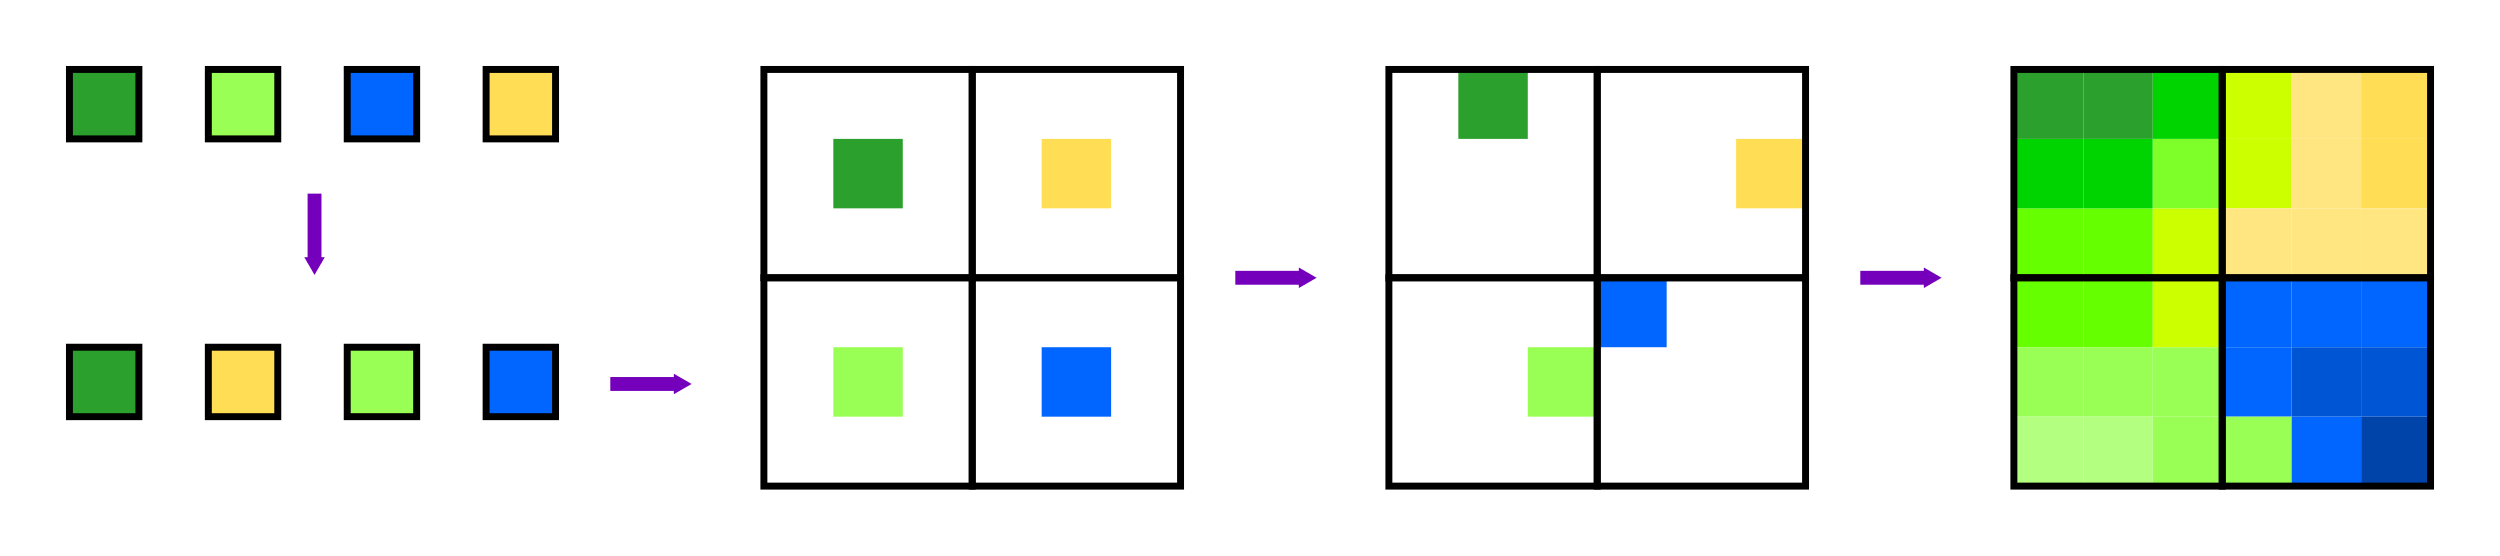 <?xml version="1.0" encoding="UTF-8" standalone="no"?>
<!-- Created with Inkscape (http://www.inkscape.org/) -->

<svg
   xmlns:dc="http://purl.org/dc/elements/1.1/"
   xmlns:cc="http://creativecommons.org/ns#"
   xmlns:rdf="http://www.w3.org/1999/02/22-rdf-syntax-ns#"
   xmlns:svg="http://www.w3.org/2000/svg"
   xmlns="http://www.w3.org/2000/svg"
   xmlns:sodipodi="http://sodipodi.sourceforge.net/DTD/sodipodi-0.dtd"
   xmlns:inkscape="http://www.inkscape.org/namespaces/inkscape"
   width="18cm"
   height="4cm"
   viewBox="0 0 180 40"
   version="1.1"
   id="svg8"
   inkscape:version="0.92.2 5c3e80d, 2017-08-06"
   sodipodi:docname="shuffle_terrain.svg"
   inkscape:export-filename="/Users/pmawhort/projects/anarchy/presentations/pcg2019/res/shuffle_terrain.png"
   inkscape:export-xdpi="120.015"
   inkscape:export-ydpi="120.015">
  <defs
     id="defs2">
    <marker
       inkscape:isstock="true"
       style="overflow:visible"
       id="marker7391"
       refX="0"
       refY="0"
       orient="auto"
       inkscape:stockid="TriangleOutM">
      <path
         transform="scale(0.4)"
         style="fill:#7400bb;fill-opacity:1;fill-rule:evenodd;stroke:#7400bb;stroke-width:1pt;stroke-opacity:1"
         d="M 5.77,0 -2.88,5 V -5 Z"
         id="path7389"
         inkscape:connector-curvature="0" />
    </marker>
    <marker
       inkscape:isstock="true"
       style="overflow:visible"
       id="marker7297"
       refX="0"
       refY="0"
       orient="auto"
       inkscape:stockid="TriangleOutM">
      <path
         transform="scale(0.4)"
         style="fill:#7400bb;fill-opacity:1;fill-rule:evenodd;stroke:#7400bb;stroke-width:1pt;stroke-opacity:1"
         d="M 5.77,0 -2.88,5 V -5 Z"
         id="path7295"
         inkscape:connector-curvature="0" />
    </marker>
    <marker
       inkscape:isstock="true"
       style="overflow:visible"
       id="marker7215"
       refX="0"
       refY="0"
       orient="auto"
       inkscape:stockid="TriangleOutM">
      <path
         transform="scale(0.4)"
         style="fill:#7400bb;fill-opacity:1;fill-rule:evenodd;stroke:#7400bb;stroke-width:1pt;stroke-opacity:1"
         d="M 5.77,0 -2.88,5 V -5 Z"
         id="path7213"
         inkscape:connector-curvature="0" />
    </marker>
    <marker
       inkscape:stockid="TriangleOutM"
       orient="auto"
       refY="0"
       refX="0"
       id="TriangleOutM"
       style="overflow:visible"
       inkscape:isstock="true">
      <path
         id="path5240"
         d="M 5.77,0 -2.88,5 V -5 Z"
         style="fill:#b700fe;fill-opacity:1;fill-rule:evenodd;stroke:#b700fe;stroke-width:1pt;stroke-opacity:1"
         transform="scale(0.4)"
         inkscape:connector-curvature="0" />
    </marker>
    <marker
       inkscape:stockid="TriangleOutL"
       orient="auto"
       refY="0"
       refX="0"
       id="TriangleOutL"
       style="overflow:visible"
       inkscape:isstock="true">
      <path
         id="path5237"
         d="M 5.77,0 -2.88,5 V -5 Z"
         style="fill:#b700fe;fill-opacity:1;fill-rule:evenodd;stroke:#b700fe;stroke-width:1pt;stroke-opacity:1"
         transform="scale(0.8)"
         inkscape:connector-curvature="0" />
    </marker>
    <marker
       inkscape:stockid="Arrow2Lend"
       orient="auto"
       refY="0"
       refX="0"
       id="Arrow2Lend"
       style="overflow:visible"
       inkscape:isstock="true">
      <path
         id="path5116"
         style="fill:#b700fe;fill-opacity:1;fill-rule:evenodd;stroke:#b700fe;stroke-width:0.625;stroke-linejoin:round;stroke-opacity:1"
         d="M 8.719,4.034 -2.207,0.016 8.719,-4.002 c -1.745,2.372 -1.735,5.617 -6e-7,8.035 z"
         transform="matrix(-1.1,0,0,-1.1,-1.1,0)"
         inkscape:connector-curvature="0" />
    </marker>
    <marker
       inkscape:stockid="Arrow2Send"
       orient="auto"
       refY="0"
       refX="0"
       id="Arrow2Send"
       style="overflow:visible"
       inkscape:isstock="true">
      <path
         id="path5128"
         style="fill:#b700fe;fill-opacity:1;fill-rule:evenodd;stroke:#b700fe;stroke-width:0.625;stroke-linejoin:round;stroke-opacity:1"
         d="M 8.719,4.034 -2.207,0.016 8.719,-4.002 c -1.745,2.372 -1.735,5.617 -6e-7,8.035 z"
         transform="matrix(-0.3,0,0,-0.3,0.69,0)"
         inkscape:connector-curvature="0" />
    </marker>
    <marker
       inkscape:stockid="Arrow1Mend"
       orient="auto"
       refY="0"
       refX="0"
       id="marker5411"
       style="overflow:visible"
       inkscape:isstock="true">
      <path
         id="path5409"
         d="M 0,0 5,-5 -12.5,0 5,5 Z"
         style="fill:#b700fe;fill-opacity:1;fill-rule:evenodd;stroke:#b700fe;stroke-width:1pt;stroke-opacity:1"
         transform="matrix(-0.4,0,0,-0.4,-4,0)"
         inkscape:connector-curvature="0" />
    </marker>
    <marker
       inkscape:stockid="Arrow1Send"
       orient="auto"
       refY="0"
       refX="0"
       id="Arrow1Send"
       style="overflow:visible"
       inkscape:isstock="true">
      <path
         id="path5110"
         d="M 0,0 5,-5 -12.5,0 5,5 Z"
         style="fill:#000000;fill-opacity:1;fill-rule:evenodd;stroke:#000000;stroke-width:1pt;stroke-opacity:1"
         transform="matrix(-0.2,0,0,-0.2,-1.2,0)"
         inkscape:connector-curvature="0" />
    </marker>
    <marker
       inkscape:stockid="Arrow1Mend"
       orient="auto"
       refY="0"
       refX="0"
       id="Arrow1Mend"
       style="overflow:visible"
       inkscape:isstock="true">
      <path
         id="path5104"
         d="M 0,0 5,-5 -12.5,0 5,5 Z"
         style="fill:#000000;fill-opacity:1;fill-rule:evenodd;stroke:#000000;stroke-width:1pt;stroke-opacity:1"
         transform="matrix(-0.4,0,0,-0.4,-4,0)"
         inkscape:connector-curvature="0" />
    </marker>
    <marker
       inkscape:stockid="TriangleOutM"
       orient="auto"
       refY="0"
       refX="0"
       id="TriangleOutM-5"
       style="overflow:visible"
       inkscape:isstock="true">
      <path
         inkscape:connector-curvature="0"
         id="path5240-3"
         d="M 5.77,0 -2.88,5 V -5 Z"
         style="fill:#b700fe;fill-opacity:1;fill-rule:evenodd;stroke:#b700fe;stroke-width:1pt;stroke-opacity:1"
         transform="scale(0.4)" />
    </marker>
    <marker
       inkscape:stockid="TriangleOutM"
       orient="auto"
       refY="0"
       refX="0"
       id="TriangleOutM-5-4"
       style="overflow:visible"
       inkscape:isstock="true"
       inkscape:collect="always">
      <path
         inkscape:connector-curvature="0"
         id="path5240-3-3"
         d="M 5.77,0 -2.88,5 V -5 Z"
         style="fill:#7400bb;fill-opacity:1;fill-rule:evenodd;stroke:#7400bb;stroke-width:1pt;stroke-opacity:1"
         transform="scale(0.4)" />
    </marker>
    <marker
       inkscape:stockid="TriangleOutM"
       orient="auto"
       refY="0"
       refX="0"
       id="TriangleOutM-59"
       style="overflow:visible"
       inkscape:isstock="true">
      <path
         id="path5240-5"
         d="M 5.77,0 -2.88,5 V -5 Z"
         style="fill:none;fill-opacity:1;fill-rule:evenodd;stroke:#7400bb;stroke-width:1pt;stroke-opacity:1"
         transform="scale(0.4)"
         inkscape:connector-curvature="0" />
    </marker>
    <marker
       inkscape:stockid="TriangleOutM"
       orient="auto"
       refY="0"
       refX="0"
       id="TriangleOutM-8"
       style="overflow:visible"
       inkscape:isstock="true">
      <path
         id="path5240-35"
         d="M 5.77,0 -2.88,5 V -5 Z"
         style="fill:#b700fe;fill-opacity:1;fill-rule:evenodd;stroke:#b700fe;stroke-width:1pt;stroke-opacity:1"
         transform="scale(0.4)"
         inkscape:connector-curvature="0" />
    </marker>
  </defs>
  <sodipodi:namedview
     id="base"
     pagecolor="#ffffff"
     bordercolor="#666666"
     borderopacity="1.0"
     inkscape:pageopacity="0.0"
     inkscape:pageshadow="2"
     inkscape:zoom="1"
     inkscape:cx="400.07143"
     inkscape:cy="91.670605"
     inkscape:document-units="cm"
     inkscape:current-layer="layer1"
     showgrid="true"
     units="cm"
     inkscape:window-width="1440"
     inkscape:window-height="775"
     inkscape:window-x="-1"
     inkscape:window-y="0"
     inkscape:window-maximized="0">
    <inkscape:grid
       type="xygrid"
       id="grid12"
       units="cm"
       spacingx="5"
       spacingy="5" />
  </sodipodi:namedview>
  <g
     inkscape:label="Layer 1"
     inkscape:groupmode="layer"
     id="layer1"
     transform="translate(0,-257)">
    <rect
       style="fill:#ccff00;fill-opacity:1;stroke:none;stroke-width:1.411;stroke-miterlimit:4;stroke-dasharray:none;stroke-opacity:1"
       id="rect10-8-3-7-2-7-8-3"
       width="5"
       height="5"
       x="160"
       y="262" />
    <rect
       style="fill:#ccff00;fill-opacity:1;stroke:none;stroke-width:1.411;stroke-miterlimit:4;stroke-dasharray:none;stroke-opacity:1"
       id="rect10-8-3-7-2-7-8-8"
       width="5"
       height="5"
       x="160"
       y="267" />
    <rect
       style="fill:#99ff55;fill-opacity:1;stroke:none;stroke-width:1.411;stroke-miterlimit:4;stroke-dasharray:none;stroke-opacity:1"
       id="rect10"
       width="5"
       height="5"
       x="15"
       y="262" />
    <rect
       style="fill:#ffdd55;fill-opacity:1;stroke:none;stroke-width:1.411;stroke-miterlimit:4;stroke-dasharray:none;stroke-opacity:1"
       id="rect10-7"
       width="5"
       height="5"
       x="35"
       y="262" />
    <rect
       style="fill:#0066ff;fill-opacity:1;stroke:none;stroke-width:1.411;stroke-miterlimit:4;stroke-dasharray:none;stroke-opacity:1"
       id="rect10-7-9"
       width="5"
       height="5"
       x="25"
       y="262" />
    <rect
       style="fill:#2ca02c;fill-opacity:1;stroke:none;stroke-width:1.411;stroke-miterlimit:4;stroke-dasharray:none;stroke-opacity:1"
       id="rect10-7-9-3"
       width="5"
       height="5"
       x="5"
       y="262" />
    <rect
       style="fill:#99ff55;fill-opacity:1;stroke:none;stroke-width:1.411;stroke-miterlimit:4;stroke-dasharray:none;stroke-opacity:1"
       id="rect10-8"
       width="5"
       height="5"
       x="60"
       y="282" />
    <rect
       style="fill:#ffdd55;fill-opacity:1;stroke:none;stroke-width:1.411;stroke-miterlimit:4;stroke-dasharray:none;stroke-opacity:1"
       id="rect10-7-0"
       width="5"
       height="5"
       x="75"
       y="267" />
    <rect
       style="fill:#0066ff;fill-opacity:1;stroke:none;stroke-width:1.411;stroke-miterlimit:4;stroke-dasharray:none;stroke-opacity:1"
       id="rect10-7-9-2"
       width="5"
       height="5"
       x="75"
       y="282" />
    <rect
       style="fill:#2ca02c;fill-opacity:1;stroke:none;stroke-width:1.411;stroke-miterlimit:4;stroke-dasharray:none;stroke-opacity:1"
       id="rect10-7-9-3-4"
       width="5"
       height="5"
       x="60"
       y="267" />
    <rect
       style="fill:none;fill-opacity:1;stroke:#000000;stroke-width:0.5;stroke-miterlimit:4;stroke-dasharray:none;stroke-opacity:1"
       id="rect4577"
       width="15"
       height="15"
       x="55"
       y="262" />
    <rect
       style="fill:none;fill-opacity:1;stroke:#000000;stroke-width:0.5;stroke-miterlimit:4;stroke-dasharray:none;stroke-opacity:1"
       id="rect4577-8"
       width="15"
       height="15"
       x="70"
       y="262" />
    <rect
       style="fill:none;fill-opacity:1;stroke:#000000;stroke-width:0.5;stroke-miterlimit:4;stroke-dasharray:none;stroke-opacity:1"
       id="rect4577-3"
       width="15"
       height="15"
       x="55"
       y="277" />
    <rect
       style="fill:none;fill-opacity:1;stroke:#000000;stroke-width:0.5;stroke-miterlimit:4;stroke-dasharray:none;stroke-opacity:1"
       id="rect4577-9"
       width="15"
       height="15"
       x="70"
       y="277" />
    <rect
       style="fill:none;fill-opacity:1;stroke:#000000;stroke-width:0.5;stroke-miterlimit:4;stroke-dasharray:none;stroke-opacity:1"
       id="rect10-7-9-3-0"
       width="5"
       height="5"
       x="5"
       y="262" />
    <rect
       style="fill:none;fill-opacity:1;stroke:#000000;stroke-width:0.5;stroke-miterlimit:4;stroke-dasharray:none;stroke-opacity:1"
       id="rect10-7-9-3-0-5"
       width="5"
       height="5"
       x="15"
       y="262" />
    <rect
       style="fill:none;fill-opacity:1;stroke:#000000;stroke-width:0.5;stroke-miterlimit:4;stroke-dasharray:none;stroke-opacity:1"
       id="rect10-7-9-3-0-2"
       width="5"
       height="5"
       x="25"
       y="262" />
    <rect
       style="fill:none;fill-opacity:1;stroke:#000000;stroke-width:0.5;stroke-miterlimit:4;stroke-dasharray:none;stroke-opacity:1"
       id="rect10-7-9-3-0-27"
       width="5"
       height="5"
       x="35"
       y="262" />
    <rect
       style="fill:#99ff55;fill-opacity:1;stroke:none;stroke-width:1.411;stroke-miterlimit:4;stroke-dasharray:none;stroke-opacity:1"
       id="rect10-8-3"
       width="5"
       height="5"
       x="110"
       y="282" />
    <rect
       style="fill:#ffdd55;fill-opacity:1;stroke:none;stroke-width:1.411;stroke-miterlimit:4;stroke-dasharray:none;stroke-opacity:1"
       id="rect10-7-0-7"
       width="5"
       height="5"
       x="125"
       y="267" />
    <rect
       style="fill:#0066ff;fill-opacity:1;stroke:none;stroke-width:1.411;stroke-miterlimit:4;stroke-dasharray:none;stroke-opacity:1"
       id="rect10-7-9-2-9"
       width="5"
       height="5"
       x="115"
       y="277" />
    <rect
       style="fill:#2ca02c;fill-opacity:1;stroke:none;stroke-width:1.411;stroke-miterlimit:4;stroke-dasharray:none;stroke-opacity:1"
       id="rect10-7-9-3-4-0"
       width="5"
       height="5"
       x="105"
       y="262" />
    <rect
       style="fill:none;fill-opacity:1;stroke:#000000;stroke-width:0.5;stroke-miterlimit:4;stroke-dasharray:none;stroke-opacity:1"
       id="rect4577-2"
       width="15"
       height="15"
       x="100"
       y="262" />
    <rect
       style="fill:none;fill-opacity:1;stroke:#000000;stroke-width:0.5;stroke-miterlimit:4;stroke-dasharray:none;stroke-opacity:1"
       id="rect4577-8-3"
       width="15"
       height="15"
       x="115"
       y="262" />
    <rect
       style="fill:none;fill-opacity:1;stroke:#000000;stroke-width:0.5;stroke-miterlimit:4;stroke-dasharray:none;stroke-opacity:1"
       id="rect4577-3-9"
       width="15"
       height="15"
       x="100"
       y="277" />
    <rect
       style="fill:none;fill-opacity:1;stroke:#000000;stroke-width:0.5;stroke-miterlimit:4;stroke-dasharray:none;stroke-opacity:1"
       id="rect4577-9-9"
       width="15"
       height="15"
       x="115"
       y="277" />
    <rect
       style="fill:#99ff55;fill-opacity:1;stroke:none;stroke-width:1.411;stroke-miterlimit:4;stroke-dasharray:none;stroke-opacity:1"
       id="rect10-8-3-7"
       width="5"
       height="5"
       x="155"
       y="282" />
    <rect
       style="fill:#ffdd55;fill-opacity:1;stroke:none;stroke-width:1.411;stroke-miterlimit:4;stroke-dasharray:none;stroke-opacity:1"
       id="rect10-7-0-7-0"
       width="5"
       height="5"
       x="170"
       y="267" />
    <rect
       style="fill:#0066ff;fill-opacity:1;stroke:none;stroke-width:1.411;stroke-miterlimit:4;stroke-dasharray:none;stroke-opacity:1"
       id="rect10-7-9-2-9-3"
       width="5"
       height="5"
       x="160"
       y="277" />
    <rect
       style="fill:#2ca02c;fill-opacity:1;stroke:none;stroke-width:1.411;stroke-miterlimit:4;stroke-dasharray:none;stroke-opacity:1"
       id="rect10-7-9-3-4-0-9"
       width="5"
       height="5"
       x="150"
       y="262" />
    <rect
       style="fill:#0055d4;fill-opacity:1;stroke:none;stroke-width:1.411;stroke-miterlimit:4;stroke-dasharray:none;stroke-opacity:1"
       id="rect10-7-9-2-9-3-6"
       width="5"
       height="5"
       x="165"
       y="282" />
    <rect
       style="fill:#0066ff;fill-opacity:1;stroke:none;stroke-width:1.411;stroke-miterlimit:4;stroke-dasharray:none;stroke-opacity:1"
       id="rect10-7-9-2-9-3-2"
       width="5"
       height="5"
       x="165"
       y="277" />
    <rect
       style="fill:#0066ff;fill-opacity:1;stroke:none;stroke-width:1.411;stroke-miterlimit:4;stroke-dasharray:none;stroke-opacity:1"
       id="rect10-7-9-2-9-3-7"
       width="5"
       height="5"
       x="160"
       y="282" />
    <rect
       style="fill:#0055d4;fill-opacity:1;stroke:none;stroke-width:1.411;stroke-miterlimit:4;stroke-dasharray:none;stroke-opacity:1"
       id="rect10-7-9-2-9-3-6-3"
       width="5"
       height="5"
       x="170"
       y="282" />
    <rect
       style="fill:#0044aa;fill-opacity:1;stroke:none;stroke-width:1.411;stroke-miterlimit:4;stroke-dasharray:none;stroke-opacity:1"
       id="rect10-7-9-2-9-3-6-9"
       width="5"
       height="5"
       x="170"
       y="287" />
    <rect
       style="fill:#0066ff;fill-opacity:1;stroke:none;stroke-width:1.411;stroke-miterlimit:4;stroke-dasharray:none;stroke-opacity:1"
       id="rect10-7-9-2-9-3-2-9"
       width="5"
       height="5"
       x="170"
       y="277" />
    <rect
       style="fill:#99ff55;fill-opacity:1;stroke:none;stroke-width:1.411;stroke-miterlimit:4;stroke-dasharray:none;stroke-opacity:1"
       id="rect10-8-3-7-7"
       width="5"
       height="5"
       x="155"
       y="287" />
    <rect
       style="fill:#66ff00;fill-opacity:1;stroke:none;stroke-width:1.411;stroke-miterlimit:4;stroke-dasharray:none;stroke-opacity:1"
       id="rect10-8-3-7-2"
       width="5"
       height="5"
       x="150"
       y="277" />
    <rect
       style="fill:#66ff00;fill-opacity:1;stroke:none;stroke-width:1.411;stroke-miterlimit:4;stroke-dasharray:none;stroke-opacity:1"
       id="rect10-8-3-7-3"
       width="5"
       height="5"
       x="145"
       y="277" />
    <rect
       style="fill:#99ff55;fill-opacity:1;stroke:none;stroke-width:1.411;stroke-miterlimit:4;stroke-dasharray:none;stroke-opacity:1"
       id="rect10-8-3-7-6"
       width="5"
       height="5"
       x="145"
       y="282" />
    <rect
       style="fill:#99ff55;fill-opacity:1;stroke:none;stroke-width:1.411;stroke-miterlimit:4;stroke-dasharray:none;stroke-opacity:1"
       id="rect10-8-3-7-5"
       width="5"
       height="5"
       x="150"
       y="282" />
    <rect
       style="fill:#b3ff80;fill-opacity:1;stroke:none;stroke-width:1.411;stroke-miterlimit:4;stroke-dasharray:none;stroke-opacity:1"
       id="rect10-8-3-7-58"
       width="5"
       height="5"
       x="145"
       y="287" />
    <rect
       style="fill:#b3ff80;fill-opacity:1;stroke:none;stroke-width:1.411;stroke-miterlimit:4;stroke-dasharray:none;stroke-opacity:1"
       id="rect10-8-3-7-1"
       width="5"
       height="5"
       x="150"
       y="287" />
    <rect
       style="fill:#99ff55;fill-opacity:1;stroke:none;stroke-width:1.411;stroke-miterlimit:4;stroke-dasharray:none;stroke-opacity:1"
       id="rect10-8-3-7-4"
       width="5"
       height="5"
       x="160"
       y="287" />
    <rect
       style="fill:#ccff00;fill-opacity:1;stroke:none;stroke-width:1.411;stroke-miterlimit:4;stroke-dasharray:none;stroke-opacity:1"
       id="rect10-8-3-7-2-7"
       width="5"
       height="5"
       x="155"
       y="277" />
    <rect
       style="fill:#66ff00;fill-opacity:1;stroke:none;stroke-width:1.411;stroke-miterlimit:4;stroke-dasharray:none;stroke-opacity:1"
       id="rect10-8-3-7-2-7-1"
       width="5"
       height="5"
       x="145"
       y="272" />
    <rect
       style="fill:#66ff00;fill-opacity:1;stroke:none;stroke-width:1.411;stroke-miterlimit:4;stroke-dasharray:none;stroke-opacity:1"
       id="rect10-8-3-7-2-7-3"
       width="5"
       height="5"
       x="150"
       y="272" />
    <rect
       style="fill:#ccff00;fill-opacity:1;stroke:none;stroke-width:1.411;stroke-miterlimit:4;stroke-dasharray:none;stroke-opacity:1"
       id="rect10-8-3-7-2-7-8"
       width="5"
       height="5"
       x="155"
       y="272" />
    <rect
       style="fill:#00d400;fill-opacity:1;stroke:none;stroke-width:1.411;stroke-miterlimit:4;stroke-dasharray:none;stroke-opacity:1"
       id="rect10-7-9-3-4-0-9-4"
       width="5"
       height="5"
       x="150"
       y="267" />
    <rect
       style="fill:#7fff2a;fill-opacity:1;stroke:none;stroke-width:1.411;stroke-miterlimit:4;stroke-dasharray:none;stroke-opacity:1"
       id="rect10-7-9-3-4-0-9-4-8"
       width="5"
       height="5"
       x="155"
       y="267" />
    <rect
       style="fill:#00d400;fill-opacity:1;stroke:none;stroke-width:1.411;stroke-miterlimit:4;stroke-dasharray:none;stroke-opacity:1"
       id="rect10-7-9-3-4-0-9-4-0"
       width="5"
       height="5"
       x="145"
       y="267" />
    <rect
       style="fill:#00d400;fill-opacity:1;stroke:none;stroke-width:1.411;stroke-miterlimit:4;stroke-dasharray:none;stroke-opacity:1"
       id="rect10-7-9-3-4-0-9-46"
       width="5"
       height="5"
       x="155"
       y="262" />
    <rect
       style="fill:#2ca02c;fill-opacity:1;stroke:none;stroke-width:1.411;stroke-miterlimit:4;stroke-dasharray:none;stroke-opacity:1"
       id="rect10-7-9-3-4-0-9-0"
       width="5"
       height="5"
       x="145"
       y="262" />
    <rect
       style="fill:#ffdd55;fill-opacity:1;stroke:none;stroke-width:1.411;stroke-miterlimit:4;stroke-dasharray:none;stroke-opacity:1"
       id="rect10-7-0-7-0-2"
       width="5"
       height="5"
       x="170"
       y="262" />
    <rect
       style="fill:#ffe680;fill-opacity:1;stroke:none;stroke-width:1.411;stroke-miterlimit:4;stroke-dasharray:none;stroke-opacity:1"
       id="rect10-7-0-7-0-9"
       width="5"
       height="5"
       x="160"
       y="272" />
    <rect
       style="fill:#ffe680;fill-opacity:1;stroke:none;stroke-width:1.411;stroke-miterlimit:4;stroke-dasharray:none;stroke-opacity:1"
       id="rect10-7-0-7-0-9-3"
       width="5"
       height="5"
       x="165"
       y="272" />
    <rect
       style="fill:#ffe680;fill-opacity:1;stroke:none;stroke-width:1.411;stroke-miterlimit:4;stroke-dasharray:none;stroke-opacity:1"
       id="rect10-7-0-7-0-9-7"
       width="5"
       height="5"
       x="170"
       y="272" />
    <rect
       style="fill:#0066ff;fill-opacity:1;stroke:none;stroke-width:1.411;stroke-miterlimit:4;stroke-dasharray:none;stroke-opacity:1"
       id="rect10-7-9-2-9-3-7-8"
       width="5"
       height="5"
       x="165"
       y="287" />
    <rect
       style="fill:none;fill-opacity:1;stroke:#000000;stroke-width:0.5;stroke-miterlimit:4;stroke-dasharray:none;stroke-opacity:1"
       id="rect4577-9-9-7"
       width="15"
       height="15"
       x="160"
       y="277" />
    <rect
       style="fill:none;fill-opacity:1;stroke:#000000;stroke-width:0.5;stroke-miterlimit:4;stroke-dasharray:none;stroke-opacity:1"
       id="rect4577-3-9-5"
       width="15"
       height="15"
       x="145"
       y="277" />
    <rect
       style="fill:none;fill-opacity:1;stroke:#000000;stroke-width:0.5;stroke-miterlimit:4;stroke-dasharray:none;stroke-opacity:1"
       id="rect4577-2-8"
       width="15"
       height="15"
       x="145"
       y="262" />
    <rect
       style="fill:#ffe680;fill-opacity:1;stroke:none;stroke-width:1.411;stroke-miterlimit:4;stroke-dasharray:none;stroke-opacity:1"
       id="rect10-7-0-7-0-9-3-8"
       width="5"
       height="5"
       x="165"
       y="267" />
    <rect
       style="fill:#ffe680;fill-opacity:1;stroke:none;stroke-width:1.411;stroke-miterlimit:4;stroke-dasharray:none;stroke-opacity:1"
       id="rect10-7-0-7-0-9-3-1"
       width="5"
       height="5"
       x="165"
       y="262" />
    <rect
       style="fill:none;fill-opacity:1;stroke:#000000;stroke-width:0.5;stroke-miterlimit:4;stroke-dasharray:none;stroke-opacity:1"
       id="rect4577-8-3-6"
       width="15"
       height="15"
       x="160"
       y="262" />
    <path
       style="fill:none;stroke:#7400bb;stroke-width:1;stroke-linecap:butt;stroke-linejoin:miter;stroke-miterlimit:4;stroke-dasharray:none;stroke-opacity:1;marker-end:url(#marker7215)"
       d="m 88.942,277 h 5"
       id="path5093"
       inkscape:connector-curvature="0" />
    <path
       style="fill:none;stroke:#7400bb;stroke-width:1;stroke-linecap:butt;stroke-linejoin:miter;stroke-miterlimit:4;stroke-dasharray:none;stroke-opacity:1;marker-end:url(#marker7297)"
       d="m 22.646,270.942 v 5"
       id="path5093-5-6"
       inkscape:connector-curvature="0"
       sodipodi:nodetypes="cc" />
    <path
       style="fill:none;stroke:#7400bb;stroke-width:1;stroke-linecap:butt;stroke-linejoin:miter;stroke-miterlimit:4;stroke-dasharray:none;stroke-opacity:1;marker-end:url(#marker7391)"
       d="m 133.942,277 h 5"
       id="path5093-4"
       inkscape:connector-curvature="0" />
    <rect
       style="fill:#2ca02c;fill-opacity:1;stroke:none;stroke-width:1.411;stroke-miterlimit:4;stroke-dasharray:none;stroke-opacity:1"
       id="rect10-7-9-3-9"
       width="5"
       height="5"
       x="5"
       y="282" />
    <rect
       style="fill:none;fill-opacity:1;stroke:#000000;stroke-width:0.5;stroke-miterlimit:4;stroke-dasharray:none;stroke-opacity:1"
       id="rect10-7-9-3-0-1"
       width="5"
       height="5"
       x="5"
       y="282" />
    <rect
       style="fill:#ffdd55;fill-opacity:1;stroke:none;stroke-width:1.411;stroke-miterlimit:4;stroke-dasharray:none;stroke-opacity:1"
       id="rect10-7-7"
       width="5"
       height="5"
       x="15"
       y="282" />
    <rect
       style="fill:none;fill-opacity:1;stroke:#000000;stroke-width:0.5;stroke-miterlimit:4;stroke-dasharray:none;stroke-opacity:1"
       id="rect10-7-9-3-0-27-5"
       width="5"
       height="5"
       x="15"
       y="282" />
    <rect
       style="fill:#99ff55;fill-opacity:1;stroke:none;stroke-width:1.411;stroke-miterlimit:4;stroke-dasharray:none;stroke-opacity:1"
       id="rect10-5"
       width="5"
       height="5"
       x="25"
       y="282" />
    <rect
       style="fill:none;fill-opacity:1;stroke:#000000;stroke-width:0.5;stroke-miterlimit:4;stroke-dasharray:none;stroke-opacity:1"
       id="rect10-7-9-3-0-5-4"
       width="5"
       height="5"
       x="25"
       y="282" />
    <rect
       style="fill:#0066ff;fill-opacity:1;stroke:none;stroke-width:1.411;stroke-miterlimit:4;stroke-dasharray:none;stroke-opacity:1"
       id="rect10-7-9-1"
       width="5"
       height="5"
       x="35"
       y="282" />
    <rect
       style="fill:none;fill-opacity:1;stroke:#000000;stroke-width:0.5;stroke-miterlimit:4;stroke-dasharray:none;stroke-opacity:1"
       id="rect10-7-9-3-0-2-8"
       width="5"
       height="5"
       x="35"
       y="282" />
    <path
       style="fill:none;stroke:#7400bb;stroke-width:1;stroke-linecap:butt;stroke-linejoin:miter;stroke-miterlimit:4;stroke-dasharray:none;stroke-opacity:1;marker-end:url(#TriangleOutM-5-4)"
       d="m 43.942,284.646 h 5"
       id="path5093-2"
       inkscape:connector-curvature="0" />
  </g>
</svg>
